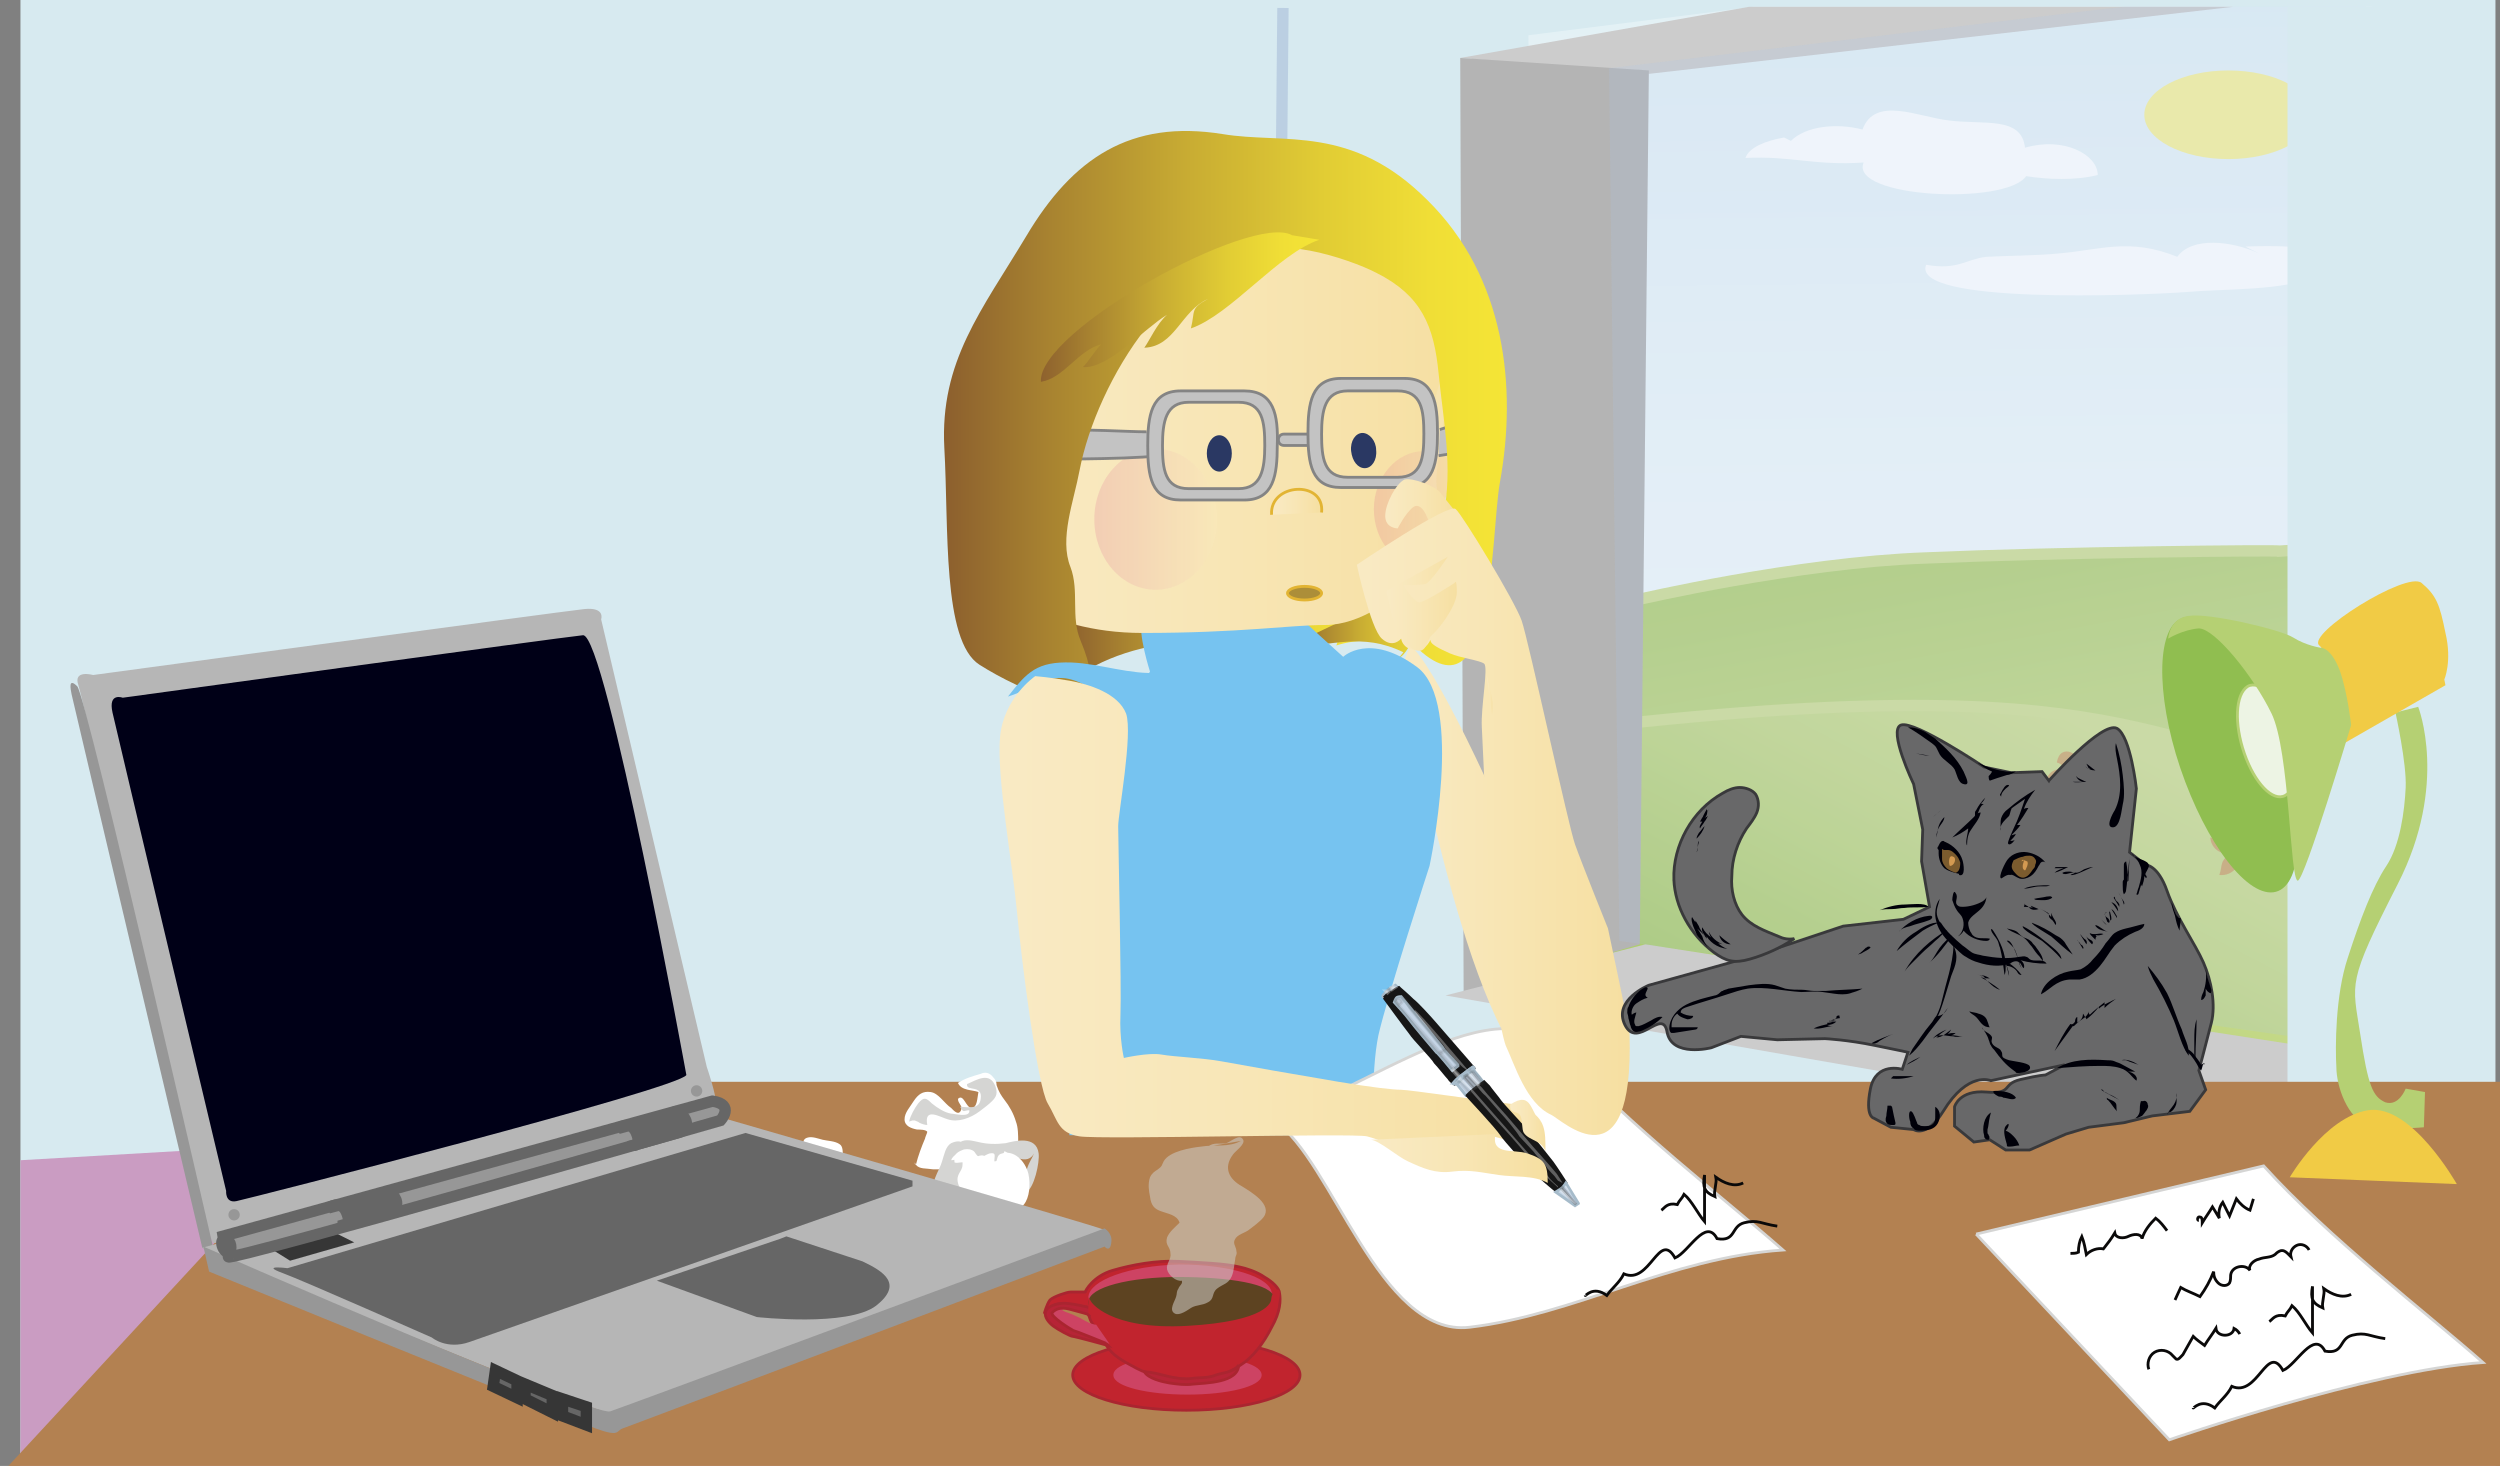 <svg xmlns="http://www.w3.org/2000/svg" id="Capa_1" x="0" y="0" version="1.1" xml:space="preserve" viewBox="0 0 220 129"><rect x="0" y="0" width="220" height="129" fill="#808080" stroke="none"/><style>.st0{fill:#d7eaf0}.st5{fill:#ccc}.st7{fill:#fff}.st16{fill:#76c3f0}.st17{fill:none}.st20{fill:#2a3863}.st24{fill:#c3c3c3;stroke:#848484;stroke-width:.25}.st29{fill:#c1242e;stroke:#aa2530}.st29,.st30,.st32{stroke-width:.25}.st30{fill:#cd4363;stroke:#cd4363}.st32{fill:#b62436;stroke:#aa2530}.st37{fill:#fff;stroke:#d5d5d4}.st37,.st39,.st40{stroke-width:.25}.st39{fill:#c5d5e6;stroke:#a6bbca}.st40{fill:#161616;stroke:#161616}.st41{opacity:.32;fill:#fff}.st42,.st43{fill:#4b4b4c;stroke:#4b4b4c}.st42{opacity:.11;stroke-width:.25}.st43{opacity:.31}.st43,.st44,.st51{stroke-width:.25}.st44{opacity:.32;fill:#fff;stroke:#fff}.st51{fill:none;stroke:#0a0909}.st52{fill:#b6b6b6}.st53{fill:#979797}.st55{fill:#666}.st57{fill:#979797;stroke:#666}.st60{fill:#b5d073}.st63{fill:#686869;stroke:#39393b;stroke-width:.25}.st64{fill:#000009}.st65{fill:#7b5b2e}</style><path d="M219.6 130H1.8V0h217.8v130z" class="st0"/><path fill="#ca9cc2" d="M219.6 130v-2.2L112 95.7 1.8 102.1V130z"/><linearGradient id="SVGID_1_" x1="172.665" x2="171.221" y1="104.78" y2="-36.986" gradientUnits="userSpaceOnUse"><stop offset="0" stop-color="#fff"/><stop offset=".418" stop-color="#f1f8fa"/><stop offset="1" stop-color="#d7eaf0"/></linearGradient><path fill="url(#SVGID_1_)" d="M135.4 85.6l72.8 12.9.5-97.9h-54.4l-19.8 2.5z"/><linearGradient id="SVGID_2_" x1="181.107" x2="167.429" y1="89.323" y2="16.685" gradientUnits="userSpaceOnUse"><stop offset="0" stop-color="#d1df96"/><stop offset=".3" stop-color="#c5d988"/><stop offset=".864" stop-color="#a4c864"/><stop offset="1" stop-color="#9bc35a"/></linearGradient><path fill="url(#SVGID_2_)" stroke="#d1df96" d="M169.5 49.1c-11.4.4-25.5 3.7-25.5 3.7v.8l-1.6 15.5 65.9 4.8V48l-7.7.5c-.1-.1-19.7.1-31.1.6z"/><linearGradient id="SVGID_3_" x1="180.633" x2="156.903" y1="62.127" y2="107.609" gradientUnits="userSpaceOnUse"><stop offset="0" stop-color="#d1df96"/><stop offset=".3" stop-color="#c5d988"/><stop offset=".864" stop-color="#a4c864"/><stop offset="1" stop-color="#9bc35a"/></linearGradient><path fill="url(#SVGID_3_)" stroke="#d1df96" d="M135.1 64.6l1.5 20 70.7 11.2 1-27.9c-20.1-.8-18.1-10.2-73.2-3.3z"/><path d="M145.1 6.5L196.5.6h-42.6l-25.4 4.5z" class="st5"/><path fill="#b4b4b4" d="M128.8 87.6l15.5-4.5.8-76.9-16.6-1.1z"/><path d="M127.2 87.6l74 12.9 7-7.6-63.4-9.8z" class="st5"/><path d="M178.2 13c-.3-2.8-3.6-2-6.7-2.4-2.7-.3-6.5-2.2-7.6.8-2.3-.6-5-.3-6.3 1l-.6-.3c-1.7.3-3.1.9-3.4 1.8 4-.2 6.1.7 10.4.4-1.3 3.1 12.5 3.8 14.3 1.2 1.9.3 4.3.4 6.3-.1 0-1.8-3-3.4-6.4-2.4zm19.4 8.7l1.2.6c-2.4-1.1-5.9-1.5-7.2.3-4.2-1.7-6.8-.6-10.4-.3-1.9.2-4.6.2-6.4.3-1.8.2-2.5 1.2-5.3.7-1.4 3.5 18.7 2.7 22.9 2.4 3.3-.3 8.8-.1 11.3-1.4 4.4-2.3-1.1-2.8-6.1-2.6z" class="st7"/><ellipse cx="196.1" cy="10.1" fill="#f7f29d" rx="7.4" ry="3.9"/><path fill="#a9c6e7" d="M142.5 82.8l65.4 9.3.3-91.5h-21.3l-2.7.3L141.6 6z" opacity=".19"/><path fill="none" stroke="#4f67ab" stroke-miterlimit="10" d="M112 94.6l.9-93.9" opacity=".2"/><path fill="#cd3d3c" d="M183.3 67.7c-.1-1.4-2-2.4-2.3-.6.4.1.6.4.9.6-1.2-.2-1.9.4-1.9 1.5.6-.1 1.2.1 1.8-.1-.1.5.1 1.2 0 1.7.8-.4.7.2 1.3-.7 1 1 2.4.5 2.2-1h-.8c.3-.1.6-.8 1.1-1.2-.7-.3-1.5-.5-2.3-.3m14.5 6.1c.6-.6 1.3-.8 2-.7-.3.8-.4 1.4-1.2 1.7 2.4.8-.5 3.1-1.3.9-.4.9-1.1 1.5-2 1.4.3-.8 0-1.2.9-1.8-1-.1-1.6-.6-1.7-1.5.5.2 1.2-.1 1.7.2.3-.7.9-1 1.4-1.5.8.5.5.9.3 1.6m-17 7.1c.5-.4 1-.7 1.6-.6-.2.6-.3 1.1-1 1.3 1.9.6-.4 2.4-1 .7-.3.7-.9 1.1-1.6 1.1.2-.6 0-.9.7-1.4-.8-.1-1.3-.4-1.3-1.2.4.1.9-.1 1.3.1.2-.6.7-.8 1.1-1.2.6.4.4.7.2 1.2" opacity=".26"/><path d="M201.3.6h17.8v103.1h-17.8z" class="st0"/><linearGradient id="SVGID_4_" x1="93.877" x2="121.049" y1="54.967" y2="54.967" gradientUnits="userSpaceOnUse"><stop offset="0" stop-color="#8c5f2e"/><stop offset=".188" stop-color="#a88330"/><stop offset=".44" stop-color="#c9ad33"/><stop offset=".669" stop-color="#e1cc34"/><stop offset=".863" stop-color="#f0de36"/><stop offset="1" stop-color="#f5e536"/></linearGradient><path fill="url(#SVGID_4_)" d="M117.7 56.5c-7.7 0-15.9-1.4-22.6 2.8.1-2-1.7-4.3-1.1-6.2.9-2.8 7.2-2.3 9.6-2.3 6.4 0 12-.1 17.5 3.2-.3.7-.5 1.5-.6 2.3-1 .1-2 .2-2.9.5"/><path fill="#b38151" d="M220 129.8H0l32-34.6h188z"/><linearGradient id="SVGID_5_" x1="113.489" x2="127.711" y1="51.858" y2="51.858" gradientUnits="userSpaceOnUse"><stop offset="0" stop-color="#8c5f2e"/><stop offset=".188" stop-color="#a88330"/><stop offset=".44" stop-color="#c9ad33"/><stop offset=".669" stop-color="#e1cc34"/><stop offset=".863" stop-color="#f0de36"/><stop offset="1" stop-color="#f5e536"/></linearGradient><path fill="url(#SVGID_5_)" d="M123.5 57.4c-3.7-1.8-6.3-.5-10-.5 6.1-3.3 10.4-3.9 14.2-10.9-.3 2.7-3.1 11.3-4.6 11.9"/><linearGradient id="SVGID_6_" x1="122.944" x2="139.64" y1="76.906" y2="76.906" gradientUnits="userSpaceOnUse"><stop offset="0" stop-color="#f9eac4"/><stop offset=".467" stop-color="#f8e6b6"/><stop offset="1" stop-color="#f6dfa1"/></linearGradient><path fill="url(#SVGID_6_)" d="M124.1 56.8c3.7 2.7 22.4 45.2 12.8 39.7-8-4.6-11.7-31.3-14-36.7"/><path d="M90 64.1s3.7-1.9 7.1-2.7c3.3-.8 4.1-2.3 4.1-2.3s-1.1-3.4-.7-4.6c.4-1.1 1.9-.4 1.9-.4s1.1 0 5.2.4 7.4.4 7.4.4l3.2 2.9s2.3-2.2 6.5.9 1.1 17.5 1.1 17.5-3.7 11.4-4.5 14.9c-.7 3.4-.4 8.8-.4 8.8H94.1s.4-4.2.4-10.3c0-6.1-1.1-9.5-1.1-9.5s-1.1-7.2-1.9-10.7c-.8-3.4-1.5-5.3-1.5-5.3z" class="st16"/><path d="M102.9 54.2l.4 4.9m.9-4.7l.3 5.6m.9-5.4l-.2 5.7m1.9-5.7l.3 5.9m2.4.5l-.3-6.4m1.9.3l.5 6.4m1.4-6.4v5.6m1.5-5.9v4.9m.8-4.6l.4 4.2m-12.7 13.7s5-3.9 6.5-5.2c1.4-1.2 6.7-4.7 6.7-4.7l1.4-.7m-13.2 13.3s4.8-5.2 6.7-6.9c1.9-1.7 5-3.7 5-3.7M96.8 88.7l3.6 2.3m-5.3 4s2.4.7 3.4.7h4.1" class="st17"/><linearGradient id="SVGID_7_" x1="86.664" x2="129.43" y1="37.851" y2="37.851" gradientUnits="userSpaceOnUse"><stop offset="0" stop-color="#f9eac4"/><stop offset=".467" stop-color="#f8e6b6"/><stop offset="1" stop-color="#f6dfa1"/></linearGradient><path fill="url(#SVGID_7_)" d="M128.6 37.1c-.4-.7.7-8.9.7-10.5 0-8.5-16.2-6.6-21.5-6.6-5.3 0-20 7.1-20.8 8.5-.9 1.4.9 10.9.9 10.9s-1 9-1.2 9.9c-.4 1.9 5.1 6.4 13.8 6.4 8.7 0 13-.7 16.1-.7 3.2 0 6.1-2.4 8.2-4l4.7-14"/><linearGradient id="SVGID_8_" x1="120.793" x2="129.675" y1="44.77" y2="44.77" gradientUnits="userSpaceOnUse"><stop offset="0" stop-color="#c91b72"/><stop offset="1" stop-color="#fbf4cb"/></linearGradient><path fill="url(#SVGID_8_)" d="M129.7 44.8c0 2.8-2 5.1-4.4 5.1-2.5 0-4.4-2.3-4.4-5.1s2-5.1 4.4-5.1c2.4-.1 4.4 2.2 4.4 5.1z" opacity=".13"/><ellipse cx="107.3" cy="39.9" class="st20" rx="1.1" ry="1.6"/><linearGradient id="SVGID_9_" x1="96.34" x2="107.057" y1="45.734" y2="45.734" gradientUnits="userSpaceOnUse"><stop offset="0" stop-color="#c91b72"/><stop offset="1" stop-color="#fbf4cb"/></linearGradient><ellipse cx="101.7" cy="45.7" fill="url(#SVGID_9_)" opacity=".13" rx="5.4" ry="6.2"/><path d="M106.9 42.9s.6-1.6 2.3-1.3c1.7.2 2 1.5 2 1.5" class="st17"/><path fill="#f6f6f5" d="M127.2 35.3c0 1.1-.8 5.7-.8 6.9 0 1.1.4 4.1-.4 3.9-.8-.2-1-4.1-.8-6.4.2-1.8 1.6-6.5 2.2-8.3.1-.4.2-.7.2-.7" opacity=".14"/><path d="M121.1 39.6c.1.9-.4 1.6-1 1.6s-1.1-.6-1.2-1.5c-.1-.9.4-1.6 1-1.6s1.2.7 1.2 1.5z" class="st20"/><path d="M118.9 55.8s-3-1.2-2.2 3.2c0 0-1.4 1-2.4 1.5s-4.6 1.2-6 1.2c-1.4 0-5-1.2-6.5-2.6" class="st17"/><path fill="#010101" d="M94.8 99.9s.5-6.3.3-11.2c-.3-4.9-1.5-12.8-1.8-14.3-.2-1.4-2-7.8-2-7.8l-.4-1.1-.1-1.5 2.3 4.4s1.8 9.2 2 12.1c.3 2.8.8 4.7 1 7.5.3 2.9-.3 8.8-.3 8.8l-.3 2.9-.7.2z" opacity=".12"/><path d="M100.9 38c-3.5 0-14.1-1.1-12.4 2.6 3.6-.3 9.8-.1 13.6-.5m24.6-2.3c2.1-.6 5.6-2.8 4.6 1.1-2.2.4-2.4.9-4.7 1.2m-10.4-1.4c0-.3-.2-.5-.5-.5H113c-.3 0-.5.2-.5.5s.2.5.5.5h2.7c.3 0 .5-.2.5-.5z" class="st24"/><path d="M123.6 33.3H118c-2.6 0-2.9 2.2-2.9 4.8 0 2.7.3 4.8 2.9 4.8h5.6c2.6 0 2.9-2.2 2.9-4.8 0-2.6-.3-4.8-2.9-4.8zM123 42h-4.4c-2.1 0-2.3-1.7-2.3-3.8 0-2.1.3-3.8 2.3-3.8h4.4c2.1 0 2.3 1.7 2.3 3.8 0 2.1-.2 3.8-2.3 3.8zm-13.5-7.6h-5.6c-2.6 0-2.9 2.2-2.9 4.8 0 2.7.3 4.8 2.9 4.8h5.6c2.6 0 2.9-2.2 2.9-4.8.1-2.7-.3-4.8-2.9-4.8zM109 43h-4.4c-2.1 0-2.3-1.7-2.3-3.8 0-2.1.3-3.8 2.3-3.8h4.4c2.1 0 2.3 1.7 2.3 3.8 0 2.1-.3 3.8-2.3 3.8z" class="st24"/><linearGradient id="SVGID_10_" x1="111.873" x2="116.288" y1="44.192" y2="44.192" gradientUnits="userSpaceOnUse"><stop offset="0" stop-color="#f9eac4"/><stop offset=".467" stop-color="#f8e6b6"/><stop offset="1" stop-color="#f6dfa1"/></linearGradient><path fill="url(#SVGID_10_)" stroke="#e2b433" stroke-width=".25" d="M111.9 45.3c-.2-2.8 4.7-3.1 4.4-.2"/><ellipse cx="114.8" cy="52.2" fill="#ac8e39" stroke="#e2b433" stroke-width=".25" rx="1.5" ry=".6"/><linearGradient id="SVGID_11_" x1="83.106" x2="132.611" y1="36.504" y2="36.504" gradientUnits="userSpaceOnUse"><stop offset="0" stop-color="#8c5f2e"/><stop offset=".188" stop-color="#a88330"/><stop offset=".44" stop-color="#c9ad33"/><stop offset=".669" stop-color="#e1cc34"/><stop offset=".863" stop-color="#f0de36"/><stop offset="1" stop-color="#f5e536"/></linearGradient><path fill="url(#SVGID_11_)" d="M112.2 22.5c-8.7-.6-15.7 11.1-17.2 18.9-.5 2.7-1.8 6-.8 8.5.8 2.1 0 4.4.9 6.5 3.7 8.8-5.6 4.2-8.9 2.1-3.3-2.1-2.7-12.1-3.1-19.1-.4-7.6 3.3-12.1 7.2-18.6 4.1-6.9 9.2-10.3 17.3-9 5.4.9 11.3-.9 18 5.8 6.9 6.8 7.9 16.5 6.4 24.8-.9 4.9-.3 23.2-8.6 13.2 2-3.7 2.7-5.9 3.6-10.2.9-4.2 0-8.4-.4-12.5-.4-4.2-1.5-6.9-5.5-8.9-2.3-1.2-9.7-3.7-10.9-.9"/><linearGradient id="SVGID_12_" x1="91.333" x2="116.069" y1="27.025" y2="27.025" gradientUnits="userSpaceOnUse"><stop offset="0" stop-color="#8c5f2e"/><stop offset=".188" stop-color="#a88330"/><stop offset=".44" stop-color="#c9ad33"/><stop offset=".669" stop-color="#e1cc34"/><stop offset=".863" stop-color="#f0de36"/><stop offset="1" stop-color="#f5e536"/></linearGradient><path fill="url(#SVGID_12_)" d="M116.1 21.1c-3.6 1.2-7.8 6.6-11.3 7.8.4-1.6-.1-1.7 1.5-2.6-2.4 1.1-2.9 4.2-5.6 4.3.5-.7 1.1-2.1 2-2.9-2 1.2-5.2 4.8-7.4 4.6.5-.5 1.1-1.5 1.6-2-2 .5-3.3 3-5.3 3.3-.3-4.5 18.6-14.9 22.1-12.9"/><ellipse cx="104.4" cy="121" class="st29" rx="10" ry="3.1"/><ellipse cx="104.5" cy="121" class="st30" rx="6.4" ry="1.6"/><path d="M95.5 113.7c0-.1.7-1.4 2.4-1.9s3.9-.9 5.8-.8c1.9.1 4.2.2 5.4.5.5.1 1.5.4 2.2.9.7.4 1.3 1 1.3 1.4.1.6.1 1.6-.7 3-.7 1.4-1.7 2.7-2.7 3.3-.9.6-2.6 1.6-4.6 1.3-2-.2-3.3-.3-4.6-1-1.3-.7-2.1-1.1-2.7-2.1-.6-1-1.3-1.9-1.4-2.3-.1-.4-.4-.6-.4-.6s.7-.3 0-.4c-.7-.1-2.2-.4-2.6-.2-.4.1-1 .8-1 .8s.2-.8.5-1.2c.3-.3 1.5-.7 1.8-.7h1.3z" class="st29"/><path d="M111.8 113.9c0 1.4-3.5 2.7-7.9 2.8-4.4.1-8-1-8-2.5 0-1.4 3.5-2.7 7.9-2.8 4.4 0 8 1.1 8 2.5z" class="st30"/><path fill="#5d4321" stroke="#5d4321" stroke-width=".25" d="M112 114.3c0 1.2-3.9 2.6-8.3 2.5-4.3 0-7.8-1-7.8-2.2 0-1.2 3.5-2.1 7.8-2.1 4.4 0 8.3.6 8.3 1.8z"/><path d="M93.5 115.1l-.8.1c0 .1-.2.6.4 1.1.6.5 1 .7 1.3.7h.3l2.6 1-.9-1.3s-.4 0-1.4-.6c-1-.5-1.3-.5-1.4-.6-.5-.2-.1-.4-.1-.4z" class="st30"/><path d="M109 120.1c0 1.6-3 1.6-4 1.7-.7.1-1.4 0-2.1-.1-.6-.1-1.9-.4-2.2-1 1.4.1 2.7.8 4.2.6.7-.1 1.4 0 2.1-.3.6-.2 1.8-.3 2-.9" class="st32"/><path fill="#cbc8c3" d="M109.2 100.4c-1.1.6-2.3.3-3.5.5-.9.1-2.8.4-3.3 1.3-.2.4-.1.4-.5.7-.3.2-.5.3-.7.7-.2.6-.1 1.2 0 1.7.1.8.4 1.1 1 1.3.5.2 1.4.3 1.6 1-.4.4-.9.8-1.1 1.3-.2.7.3.8.3 1.4.1.5-.4.9-.3 1.4.1.5.8 1.1 1.3 1 .1.3-.2.4-.3.7-.2.3-.1.4-.2.7-.1.4-.7 1.2-.1 1.5.4.2 1.1-.3 1.4-.5.5-.3 1-.2 1.5-.5.6-.3.3-.8.8-1.2.5-.4 1-.4 1.3-1.1.2-.5.2-1 .3-1.5 0-.3.2-.4.1-.7 0-.3-.2-.5-.2-.8.1-.6.7-.7 1.2-1 .4-.3 1.1-.8 1.4-1.2.8-1.1-1.1-2.2-1.9-2.7-1.1-.6-1.7-1.6-.8-2.8.2-.3 1.1-.9.9-1.3-.3-.6-1.1.2-1.5.3-.6.1-1.1-.1-1.6.3" opacity=".57"/><path d="M97.3 118.2s-2.7-1.1-2.8-1.1c-.1 0-2.2-1.3-1.9-1.6.3-.3.7-.5 1.5-.3s1.8.5 1.8.5l.1-.6s-1.9-.5-2.6-.4c-.7.1-1.3.3-1.4.8-.1.4.3.9.7 1.2.4.3 1.5.9 1.7.9.2 0 3.1.8 3.1.8l-.2-.2z" class="st32"/><path fill="#c1242e" stroke="#c1242e" stroke-width=".25" d="M95.9 114.6s1.6 2.6 8.6 2.2c7-.4 7.5-2.1 7.5-2.5 0-.4.5-.9.5-.6 0 .9-.3 3.5-7.9 3.7-6.7.2-8.7-1.9-8.7-1.9v-.9z"/><path d="M71.8 104.3c-.2-.8 1.6-.9 1.9-1.3.4-.4.7-2 .2-2.3-.4-.3-1.1-.3-1.5-.4-.4-.1-.9-.3-1.3-.2-.4.1-.4.3-.5.8-.1.4-.4.6-.6.9-.6.8.5 1 .3 1.6-.3.7-1.6 1.6-.7 2.4.7.7 1.8 1.2 2.6 1.4.4.1.8.2 1.2.1.6-.1.9-.5 1.4-.9.6-.6 1.6-1.5 1.8-2.4.2-.7-.4-2.1-1.1-2.1-.4 0-.5.8-.6 1.1-.2.4-.4.8-.8 1-.5.2-1.6.4-2.1.1v-.1m8.6-1.5c.2-.8.5-1.6.8-2.3 0-.1.2-.5.2-.6-.1-.2-.7-.2-.9-.2-.5-.1-1.1-.3-1.1-.9 0-.6.5-1.1.8-1.6.4-.6.8-.9 1.5-.8.7.1 1.2 1 1.8 1.4.2.2.7.8.9.1.1-.3-.3-.5-.3-.9.5-.5.7.8 1.2.8s.5-.9.6-1.4c-.5-.2-1.5-.1-1.8-.8.6-.4 1.3-.6 2-.8.4-.2.8-.1 1.1.3.2.2.3.4.3.7.2.6.4.9.7 1.3.4.5.8 1.2 1 1.9.2.5.2 1.2.2 1.8 0 .5.1 1.5-.1 1.9-.1.4-.9.8-1.2.9-.9.4-2.1-.1-3-.2-1.1-.2-2.2-.2-3.2-.2-.6-.1-1.2 0-1.5-.4-.1 0-.1-.1-.1-.2" class="st7"/><path fill="#d5d5d3" d="M71.5 102.3c-.1.1.1.9 0 1.1-.1.3-.3.5-.2.9.3.1.5-.4.7-.6.2-.2.4-.3.7-.4.3-.2 1-.6 1.1-1 .3-.6-.3-.5-.6-.6l-1.2-.3c-.2-.1-.7-.6-1-.6-.2 0-.4.7-.6.9-.1.2-.4.6-.2.9.3.2.7-.2 1 0l.1.1m8.7-4c.1-.5.5-1.2.8-1.6.5-.6.7-.5 1.2 0 .5.4 1.1.8 1.7.9.3 0 1.7.4 1.6-.3-.5 0-.5.3-.8-.3.6 0 1.7.3 1.8-.7.2-1.3-1.3-.6-1.2-1.3.9-.4 2-1.1 2.5.2.2.6.1.9-.3 1.3-.3.3-.7.6-1.1.9-.8.6-1.9 1-2.8.7-.7-.2-2.1-1.1-1.8.5-.2 0-.5-.1-.7-.2-.1-.1-.2-.1-.4-.2h-.2m4.4 2c-.2-.3-.8-.1-1 0-.5.3-.6 1-.8 1.6-.2.8-1.2 2-.5 2.8.3.4.7.2 1.1.3.2 0 .9.3 1.1 0 .3-.3 0-1.2 0-1.6 0-.6.1-.9.4-1.4-.3-.1-.7.1-1 0-.1-.7.2-.9.7-1.1.2-.1.6-.1.8 0 .3.1.3.3.5.5.4.3.7-.1 1.1-.2.6-.1.4.2.4.7.5 0 .7-.4.9-.9.7.4 2 1.3 2.6.2-.2.5-.6 1-.7 1.7-.1.6 0 1.1 0 1.7.7-.3 1.2-2.6 1.1-3.4-.2-1.6-2.1-1.1-2.9-.9-.8.1-1.6.1-2.4-.1-.5-.1-1.1-.3-1.6 0"/><path d="M86.7 106.5h1.2c.7 0 1.7.1 2.2-.5.5-.6.6-1.8.4-2.7-.3-1.2-1.3-2.1-2.3-1.8-.5.1-.4.5-.6.9-.2.3-.4.1-.7-.2-.2-.4-.2-.6-.7-.5-.3.1-.6.3-.8.4-.1-.4-.3-.7-.6-.8-.3 0-1 .4-1.1.8.3 0 1.1-.3 1 .4 0 .6-.6.8-.4 1.6.1.5.5.7.6 1.2.1.3-.1.7 0 .9.1.3.1.2.3.3.5.1 1 0 1.5 0z" class="st7"/><path d="M98.8 66.9c0-2.8-.7-5.2-3.3-6.6-3-1.6-4.2.2-6.8 1 1.7-2.2 2.6-3.1 5.6-3 2.5.1 5.2 1.1 7.7.9" class="st16"/><linearGradient id="SVGID_13_" x1="129.022" x2="144.001" y1="101.627" y2="101.627" gradientUnits="userSpaceOnUse"><stop offset="0" stop-color="#f9eac4"/><stop offset=".467" stop-color="#f8e6b6"/><stop offset="1" stop-color="#f6dfa1"/></linearGradient><path fill="url(#SVGID_13_)" d="M129 100.1c.8-.4 2.1 1.3 3 1.8 1.3.7 2.5.8 3.9.9 2.7.3 5.2.9 8.1.7-.6-2.9-3.4-2-4.8-3.9"/><path d="M108.2 99.3c9.3-.6 22.9-13.9 29.4-6.6 5.7 6.3 14.3 12.9 19.3 17.3-10 .7-18.3 5.7-27.6 6.8-7.9.9-12.1-14.8-17.1-18.1" class="st37"/><linearGradient id="SVGID_14_" x1="-440.619" x2="-374.543" y1="-799.616" y2="-799.616" gradientTransform="translate(403.534 653.644) scale(.716)" gradientUnits="userSpaceOnUse"><stop offset="0" stop-color="#f9eac4"/><stop offset=".467" stop-color="#f8e6b6"/><stop offset="1" stop-color="#f6dfa1"/></linearGradient><path fill="url(#SVGID_14_)" d="M91.1 59.5s-2.8 1.9-3.1 5.4c-.3 3.5 1.1 11.1 1.5 15.4.4 4.3 1.8 15.3 2.7 16.8.9 1.5.9 2.6 2.8 2.9 1.9.3 24.1-.3 25.3 0 1.1.3 1.5.5 3.2 1.5 1.6 1 2.7.8 3.3.9.6.1 4.6-2.4 4.6-2.4l2.6.7 1.4-.1s-.3-3.3-.9-3.3c-.6 0-3.2-.4-3.4-.4-.3 0-7.1-1-7.8-1-.7 0-2.5-.2-5.5-.7-3-.5-8.7-1.5-10.3-1.8-1.6-.3-4.2-.4-5.3-.6-1.1-.2-3.3.3-3.3.3s-.4-1.7-.3-3.8c.1-2.2-.2-15.5-.2-16.6 0-1.1 1.3-8.1.7-9.9-.7-1.8-3.3-2.6-5-2.9-1.7-.3-3-.4-3-.4z"/><path d="M122.8 86.7l.2.2s-.5.3-.7.4l-.5.5-.1-.1v-.1s.3-.4.5-.5c.2-.2.6-.4.6-.4z" class="st39"/><path d="M121.8 87.8s1.9 2.6 2.3 3.1c.3.5 2 2.2 2.2 2.6.3.3 1 1.2 1.2 1.4.1.2.5.5.5.5s.5-.5.8-.7c.3-.2.7-.5.7-.5l.2-.2s-2.6-3-3.3-3.8c-.6-.7-1.7-1.9-2.1-2.2-.4-.4-1.1-1-1.1-1l-.1-.1s-.5.2-.6.4c-.3 0-.7.5-.7.5z" class="st40"/><path d="M129.6 93.9s.1.1.1.2v.1l.5.6.3.4s-.4.3-.6.5c-.2.2-.5.4-.6.5-.1.1-.3.2-.3.2l-.8-1s-.1-.1-.2-.1h-.1l.8-.7.5-.4.4-.3z" class="st39"/><path d="M129.1 96.4s2.7 2.9 3 3.4c.3.5 2.5 2.9 2.8 3.2.3.3 2 1.8 2.1 1.8.1 0 .4-.2.5-.3.1-.1.3-.4.3-.4s-.9-1.4-1.2-1.8c-.3-.4-1.9-2.4-2.2-2.7-.3-.4-2.2-2.4-2.4-2.7-.2-.3-.8-1-1-1.3l-.4-.4s-.4.3-.7.5c-.3.2-.8.7-.8.7z" class="st40"/><path d="M138.9 105.9l-.3.2-1.7-1.2s.5-.3.6-.4c.1-.1.3-.4.3-.4l1.1 1.8z" class="st39"/><path d="M129.6 95.9l5.6 6.4s1 1.2 1.1 1.3c.1.2.8.8.8.8v.1s-1.1-1-1.4-1.3c-.3-.3-.6-.7-.9-1-.2-.3-2-2.4-2.3-2.7-.3-.3-3.1-3.5-3.1-3.5l.2-.1z" class="st41"/><path d="M129 94.4l.4-.3.1.2-.2.1h-.1z" class="st42"/><path d="M137.5 104.1s-.1-.2-.5-.8c-.4-.5-2.1-2.4-2.1-2.4l-2.3-2.7-1.7-1.9-.5-.6-.3-.3-.2.1s.5.7.8.9c.2.2 1.2 1.4 1.4 1.6.2.2 1.4 1.6 1.6 2 .3.3 1.2 1.3 1.3 1.4.1.2 1 1.1 1.1 1.3.1.2.7.8.7.8l.3.4.4.2z" class="st41"/><path d="M137.4 104.6l1.3 1.4-1.2-1.5z" class="st43"/><path d="M138.3 105.1l-.5-.8-.1.1zm-.9-.5l-.2.2 1.5 1.2-.9-1z" class="st41"/><path d="M122.7 88.2s1.1 1.2 1.3 1.5c.2.3 2.3 2.8 2.4 2.9.1 0 1.4 1.6 1.4 1.6l.5-.4v-.1l-1.2-1.3-.2-.3-3.6-4.4s-.3 0-.4.1c-.1.1-.2.4-.2.4z" class="st39"/><path d="M126.7 92.6s0 .1.1.1.3-.2.3-.2.1-.1 0-.1h-.1l-.3.2z" class="st42"/><path d="M127.9 94l.3-.3-1-1.1v-.1c0-.1-.1-.1-.1-.1s-.9-1-1-1.2c-.2-.2-1.4-1.7-1.5-1.8-.1-.1-.6-.7-.6-.8l-.3-.5-.2-.2s-.2-.2-.1-.2.7.7.9 1c.2.2 1.1 1.3 1.2 1.5.2.2.5.6.7.8.1.2.4.5.5.6.1.1.3.4.4.4l.2.3.1.2s1.1 1.1 1.1 1.2c0 .1-.2.2-.2.2l-.3.2-.1-.1zm-5.1-5.9l.3.4.3-.3s-.1-.3-.2-.3c-.1-.1-.1 0-.2 0-.1-.1-.2.2-.2.2z" class="st42"/><path d="M128 94.1l-1.1-1.3s-3.5-4-3.6-4.1l-.2-.2-.3-.4v.1s1.8 2.2 1.9 2.3c.1.1 1.7 2 1.9 2.2.2.2 1 1.1 1 1.2.1.1.2.3.2.3l.2-.1z" class="st42"/><path d="M128.5 94.7l-.6-.6-.1.1.6.7z" class="st44"/><path d="M129.2 94.2s-4.6-5.5-4.7-5.3c-.2.2 2.5 2.9 2.6 3.2.1.3 1.6 1.8 1.6 1.8s.3.2.4.3c-.1.2.1 0 .1 0z" class="st41"/><path d="M122 87.2l.2.1.3-.2-.1-.2-.2.1z" class="st42"/><path d="M122.6 86.8l.2.1-.3.2-.1-.2zm-.7.4l.2.2.1-.1-.2-.1z" class="st44"/><path d="M127.9 95.3s-.1.1.1.1h.2l.6-.6c.2-.2.9-.6.9-.6V94l-.1-.1s-1 .7-1.2.9c-.3.2-.5.5-.5.5z" class="st39"/><path d="M128.9 94.9l.8.9.4-.2-1-1-.2.1z" class="st43"/><path d="M130.4 95.4l-.9-1 .2-.1.8.9zm-2.3-.3l.3.1.9 1 .1-.1-.8-.9-.4-.1z" class="st42"/><path d="M129.3 94.2l.2.2.8 1-.7-1.1-.2-.2z" class="st42"/><path d="M128.3 95l.3.2.9.8.1-.1-.9-.9-.2-.3zm.9-.4l.3-.2.8 1-.3.2z" class="st41"/><linearGradient id="SVGID_15_" x1="132.951" x2="136.022" y1="98.997" y2="98.997" gradientUnits="userSpaceOnUse"><stop offset="0" stop-color="#f9eac4"/><stop offset=".467" stop-color="#f8e6b6"/><stop offset="1" stop-color="#f6dfa1"/></linearGradient><path fill="url(#SVGID_15_)" d="M134.4 97.6c1.6.9 1.6 1.9 1.6 3.7-.4-1-1.4-.9-1.9-1.6-.2-.3-.1-1.1-.3-1.5-.2-.5-1-.1-.9-1 2-1.3 1.7.8 2.8 1.6"/><linearGradient id="SVGID_16_" x1="120.58" x2="136.173" y1="101.972" y2="101.972" gradientUnits="userSpaceOnUse"><stop offset="0" stop-color="#f9eac4"/><stop offset=".467" stop-color="#f8e6b6"/><stop offset="1" stop-color="#f6dfa1"/></linearGradient><path fill="url(#SVGID_16_)" d="M120.6 100.3c.7 0 2.4 1.5 3.3 1.9 1.3.6 2.4 1.1 3.9.9 1.6-.2 2.6.1 4.1.3 1.3.2 3.1 0 4.3.7 0-1.7-.3-2.1-1.8-2.6-1.2-.4-3.2.2-2.8-1.7"/><linearGradient id="SVGID_17_" x1="121.927" x2="127.996" y1="44.289" y2="44.289" gradientUnits="userSpaceOnUse"><stop offset="0" stop-color="#f9eac4"/><stop offset=".467" stop-color="#f8e6b6"/><stop offset="1" stop-color="#f6dfa1"/></linearGradient><path fill="url(#SVGID_17_)" d="M125.8 46s-.6-1.9-1.4-1.4c-.7.5-1.4 1.9-1.4 1.9s-1.1 0-1.1-1.1 1-2.9 1.7-3.2c.7-.2 2.7.6 3.1 1.1l1.2 1.5-2.1 1.2z"/><linearGradient id="SVGID_18_" x1="119.323" x2="143.315" y1="72.339" y2="72.339" gradientUnits="userSpaceOnUse"><stop offset="0" stop-color="#f9eac4"/><stop offset=".467" stop-color="#f8e6b6"/><stop offset="1" stop-color="#f6dfa1"/></linearGradient><path fill="url(#SVGID_18_)" d="M123.3 56.2s-.7.9-1.7 0-2.2-6.5-2.2-6.5 8.1-5.5 8.7-4.9c.6.5 5.2 8.1 5.8 9.8.6 1.7 4.1 18 4.7 19.7.6 1.7 2.9 7.4 2.9 7.4s1.9 8.9 1.9 9.3c.4 13.8-6 7.5-6.9 7.1-2.2-1-3.2-4.4-4-6.1-.2-.5-.8-3.3-1-4.7-.1-1.4-.4-10-.5-11.2-.1-1.1-.5-10.3-.6-12.1-.1-1.8.6-5.3.2-5.6-.4-.3-2.1-.5-3-.9-.9-.4-1.7-.8-1.7-1.1 0-.4-.2.9-1.4.8-1.1-.1-1.2-1-1.2-1z"/><linearGradient id="SVGID_19_" x1="122.049" x2="128.246" y1="53.173" y2="53.173" gradientUnits="userSpaceOnUse"><stop offset="0" stop-color="#f9eac4"/><stop offset=".467" stop-color="#f8e6b6"/><stop offset="1" stop-color="#f6dfa1"/></linearGradient><path fill="url(#SVGID_19_)" d="M127.4 49s-1.5 2.3-2 2.4c-.5.1-1.9.1-1.9.1s.9 1.5 1.4 1.5c.5 0 3.1-1.7 3.1-1.7s.2-.5.2.8-1.7 3.4-2.2 3.8c-.5.4-.4 1.7-1.5 1.3-1.1-.4-2-3-2-3L122 52"/><linearGradient id="SVGID_20_" x1="130.848" x2="131.402" y1="61.076" y2="61.076" gradientUnits="userSpaceOnUse"><stop offset="0" stop-color="#f9eac4"/><stop offset=".467" stop-color="#f8e6b6"/><stop offset="1" stop-color="#f6dfa1"/></linearGradient><path fill="url(#SVGID_20_)" d="M130.8 59.3s.4 1.6.5 2.2c.1.5 0 1.4 0 1.4"/><path d="M156.4 107.9c-1.4-.2-1.7-.6-2.9-.3s-.7 1.7-2.4 1.4c-1-1.9-2.5 1.2-3.7 1.7-1.4-2.5-2.2 2.4-4.5 1.4-.4.8-1 1.2-1.5 1.9-1.2-.9-1.9.1-1.9 0m13.9-9.9c-.8.4-1.7 0-2.4-.5.1.5-.2 1.2-.1 1.7-.9-.4-1.1-.8-.9-1.9v4.1c-.6-.7-1.1-1.8-1.8-2.4-.2.4-.4.5-.6.9-.9-.2-1.1.3-1.4.5m-73.8 6.6c.4-.6.9-1.2 1.5-1.7.5-.1.5.7.9.9.3.2.7-.2 1-.4.3-.2.8-.3.9 0" class="st51"/><path d="M173.9 108.6l25.3-6c5.7 6.3 14.3 12.9 19.3 17.3-10 .7-27.6 6.8-27.6 6.8l-17-18.1" class="st37"/><path d="M209.9 117.8c-1.4-.2-1.7-.6-2.9-.3s-.7 1.7-2.4 1.4c-1-1.9-2.5 1.2-3.7 1.7-1.4-2.5-2.2 2.4-4.5 1.4-.4.8-1 1.2-1.5 1.9-1.2-.9-1.9.1-1.9 0m13.9-10c-.8.4-1.7 0-2.4-.5.1.5-.2 1.2-.1 1.7-.9-.4-1.1-.8-.9-1.9v4.1c-.6-.7-1.1-1.8-1.8-2.4-.2.4-.4.5-.6.9-.9-.2-1.1.3-1.4.5m3.5-6.3c-.2-.4-.7-.6-1.1-.4-.4.2-.6.6-.5 1-.3-.3-.6-.7-1-.5-.2.1-.3.2-.4.3-.4.3-.9.2-1.4.4-.5.1-1 .6-.8 1-.4-.6-1.6-.4-1.7.4 0 .2 0 .5-.1.7-.2.3-.7.3-1 0-.3-.3-.4-.6-.4-1-.3.8-.7 1.5-1.2 2.2-.6-.3-1.2-.5-1.7-.8-.2.4-.3.7-.5 1.1m6.9-8.9c-.1.3-.2.7-.3 1-.5-.2-.9-.6-1.2-1l-.6 1.5-.6-1.2c-.3.4-.4.9-.3 1.4-.2-.3-.4-.7-.6-1-.3.5-.6.9-.9 1.4 0-.2 0-.5-.2-.5-.2-.1-.3.3-.1.3m-2.8.9c-.3-.4-.6-.8-1-1.1-.5.5-1 1.1-1.2 1.8-.1-.5-.8-.4-1.2-.2s-1.1.2-1.2-.3c-.3.5-.6.9-1 1.4-.5-.1-1.1.1-1.5.5-.1-.5-.2-1.1-.4-1.6-.2.4-.3.9-.3 1.4-.2.1-.5.1-.7.1m6.9 10.2c-.2-.5 0-1.2.5-1.5.5-.3 1.2-.2 1.6.3l.3.3c.2.1.4-.2.6-.4.3-.5.6-1.1.9-1.6.3.3.6.5 1 .8.3-.5.7-1 1-1.5.1.8 1.5.8 1.6 0 .2.1.4.3.5.5" class="st51"/><path d="M52.9 54.5s.4-1.1-1.5-.9-43.2 5.8-43.2 5.8-1.8-.5-1.3.9 11 49.1 11.9 49.1S62.9 97.9 63 97.2c.1-.7-.8-3.3-.8-3.3l-9.3-39.4z" class="st52"/><path d="M17.8 109.8S6.4 61.6 6.3 61.1c-.1-.5-.3-1.5.5-.7s12.1 50 12.1 50l-1.1-.6z" class="st53"/><path fill="#000017" d="M60.4 94.6s-7.1-38.9-9.1-38.7c-2 .2-40.5 5.5-40.5 5.5s-1.3-.5-.9 1.3 10 42.1 10 42.1-.1 1.1.9.9c1-.2 39-9.9 39.6-11.1z"/><path d="M61.6 97.8s35 10.1 35.5 10.4c.5.3-42.5 15.9-43.5 16.1-1 .2-34.2-13.5-35.8-14.5l43.8-12z" class="st52"/><path d="M97.2 109.7s-41.8 15.8-42.4 16-.2.8-2.4 0-34-13.8-34-13.8l-.5-2.2c.9.4 34.3 15 35.8 14.5s43.5-16.1 43.5-16.1.7.4.6 1.2c-.1 1-.6.4-.6.4z" class="st53"/><circle cx="61.3" cy="96" r=".5" class="st53"/><path d="M69.2 108.8l-.5.2-10.9 3.7 8.8 3.2s8 .9 10.5-1c2.4-1.9.7-3-1.2-3.9" class="st55"/><path fill="#666" stroke="#363636" d="M29.8 109.2l-4.2 1.2-.8-.5 4.2-1.1zm21.8 14.6v1.6l-2.1-.8v-1.5zm-3-1v1.5l-2.4-1.2v-1.3zm-3.1-1.3v1.5l-2.1-1 .2-1.4z"/><path d="M80.3 103.9l-14.7-4.2-40.3 11.9s-2.4-.3-.5.4 13.2 5.7 13.2 5.7 1.3 1.1 3.3.4c2-.7 39-13.7 39-13.7v-.5z" class="st55"/><circle cx="20.6" cy="106.9" r=".5" class="st53"/><ellipse cx="19.7" cy="109.7" class="st55" rx=".6" ry="1" transform="rotate(-22.883 19.736 109.717)"/><ellipse cx="59.6" cy="98.7" class="st57" rx=".8" ry=".9"/><path d="M62.7 96.9l-43.5 12s1.7-.1.9 1.7c-.2.5 43.3-12 43.3-12s1.3-1.4-.7-1.7z" class="st57"/><path fill="#666" stroke="#666" d="M55.7 100.8s.8.1.3-1.1c-.5-1.2-1.6-.4-1.6-.4l5.2-1.4s.7.2.8.9c.2.7-.8.9-.8.9l-3.9 1.1zm-25.5 7s.8.1.3-1.1c-.5-1.2-1.6-.4-1.6-.4l5.2-1.4s.7.2.8.9-.8.9-.8.9l-3.9 1.1z"/><path fill="#90be50" d="M192.3 68.8c2.5 6.6 6.2 10.8 8.4 9.5 2.2-1.3 2-7.8-.5-14.3-2.5-6.6-6.2-10.8-8.4-9.5-2.2 1.2-2 7.7.5 14.3z"/><path d="M212.8 62.2s2.7 6.8-1.8 15.6-4 8.6-3.3 13.2c.7 4.6 1.1 5.5 2.2 6 1.2.4 1.8-1.2 1.8-1.2l1.7.3-.1 3.1s-3.1.3-4.9-.2c-1.8-.5-2.8-3.4-2.8-5.1-.1-1.7-.1-6.3 1-9.6 1.1-3.4 2.2-6.3 3.4-8.1 1.2-1.8 1.6-4.8 1.7-6.9.1-2.1-.9-6.6-.9-6.6l2-.5z" class="st60"/><path fill="#f1cb45" d="M216.2 104.2s-4-7.1-7.8-6.5c-3.8.6-6.9 5.9-6.9 5.9l14.7.6zm-1-43.9l-8.9 5.1s-1-7.6-2.2-8.6c-1.2-1 7.7-6.6 9-5.5 1.3 1.1 1.6 1.9 2.1 4.4.6 2.5-.1 4.1-.1 4.1"/><path fill="#edf4e4" stroke="#b5d073" stroke-width=".25" d="M197.5 66.3c.9 2.6 2.5 4.3 3.6 3.7 1.1-.6 1.2-3.2.3-5.9-.9-2.6-2.5-4.3-3.6-3.7-1.1.7-1.2 3.3-.3 5.9z"/><path d="M206.9 63.8s-4.1 13.7-4.7 13.7c-.7-.1-.7-11.4-2.3-14.7-1.6-3.3-5-7.5-6.4-7.5-1.4.1-2.7.9-2.7.9s.1-1.8 1.8-2c1.7-.3 8.1 1.2 9.2 1.9 1.1.7 2.4.9 2.4.9s.9-.1 1.7 2c.7 2 1 4.8 1 4.8z" class="st60"/><path d="M180.3 68.7s4.7-5.3 6-4.6c1.2.7 1.7 5.3 1.7 5.3l-.6 5.6 1.4 1.1s1.1 0 1.9 2.3 2.5 4.7 3.2 6.3c.7 1.6 1.1 3.7.7 5.3-.4 1.6-1.1 4.2-1.1 4.2l.6 1.7-1.4 1.9-3.3.4-2.5.6-3.1.4-2 .6-3.2 1.4h-2.1l-1.4-.9-1.4.2-1.7-1.4v-1.7s.4-1.5 2.8-1.3 1.3-.7 3-1.1c1.7-.4 2.2-.4 2.2-.4l1.7-.9-6.5 1.4s-2-.9-4.2 2.7c-1.5 2.4-2.6 1.6-2.6 1.6l-2-.2-1.5-.8s-.8-.1-.3-2.6c.5-2.4 2.8-1.7 2.8-1.7l.5-1.5s-.4-.1-2.9-.6c-2.4-.5-4.4-.6-4.4-.6l-4.2.1-3.2-.3-2.6 1s-3.5.9-3.9-1.4c-.4-2.2-2.6 1.6-3.7-.6s2.1-3.5 2.1-3.5l9-2.5 8.1-2.7 5.3-.6 2.3-1.1-.7-4 .1-2.8-.8-4s-2.3-4.8-1.1-5.2c1.2-.4 7.3 3.7 7.3 3.7l2.4.5 2.7-.1.6.8z" class="st63"/><path d="M147.3 77.4c-.1-3 1.6-6.1 4.3-7.6.5-.3 1-.5 1.5-.5s1.1.2 1.4.6c.3.5.3 1.1.1 1.6-.2.5-.6 1-.9 1.4-.8 1.2-1.3 2.7-1.3 4.2-.1 1.2.2 2.5.9 3.4.8 1 2 1.4 3.2 1.9.4.2.9.3 1.4.2-1.2.8-2.5 1.4-3.9 1.8-1.4.4-2.1.2-3.2-.6-2.1-1.6-3.4-4-3.5-6.4z" class="st63"/><path d="M182.1 86.2h.9c.7-.1 1.3-.6 1.8-1.2s.8-1.2 1.3-1.8c.5-.5 1.1-.9 1.8-1.2.3-.1.8-.3.8-.7-.5.1-1.1.3-1.6.4-.4.1-.7.2-1 .4-.3.2-.5.6-.8.9-.3.5-.7 1-1.1 1.4-.3.4-.7.7-1.1.9-.4.1-.7.1-1.1.2-1 .2-2.2 1-2.4 2 .8-.4 1.3-1.2 2.5-1.3z" class="st64"/><path d="M184.6 88.8c.4-.2.9-.3 1.3-.5s.8-.5 1-.9c-.4-.1-.8.3-1.1.5-.4.3-.9.4-1.3.5-.8.3-2.4 1.2-2.3 2.2.7-.7 1.5-1.4 2.4-1.8z" class="st17"/><path d="M190.7 87.4c-.5-.9-1.1-1.7-1.7-2.4.1.4.3.8.5 1.2.7 1.2 1.3 2.4 1.8 3.6.4 1 .7 2.3 1.3 3.1.1-.8-.4-1.6-.6-2.3-.5-1.1-.8-2.2-1.3-3.2zm-3.9-16.6c.2-.8.1-1.7 0-2.6-.1-.9-.3-1.9-.6-2.8-.1.4 0 .9.1 1.4.3 1.5.5 3.1-.2 4.5-.2.3-.9 1.6-.1 1.5.6-.1.7-1.6.8-2zM170.3 65l-.9-.6c-.4-.2-.9-.4-1.5-.4.7.4 1.4.9 2.1 1.4.1.1.3.2.4.4l.3.6c.3.5 1 .8 1.3 1.3.2.4.3 1.2.8 1.3.7.2.1-.8 0-1.1-.6-1.2-1.6-2.1-2.5-2.9zm2 14.7c.1.1.3.1.4.1.6 0 1.3-.2 1.8-.5.1-.1.3-.2.3-.4 0 .4-.2.8-.5 1.1-.4.4-1 .7-1.1 1.2 0 .3.1.6.2.8.1.1.1.2.2.3.4.4 1 .2 1.5.3 0 .1-.1.2-.3.2-.7 0-1.5-.3-2-.9-.1.2-.3.4-.5.5.5-.4.6-1.1.4-1.6-.1-.3-.4-.5-.5-.7-.2-.3-.3-.6-.4-.9 0-.2.1-1 .3-.6.3.4-.2.8.2 1.1zm5.4-2.4c.3.1.7 0 1-.2.3-.2.5-.5.7-.9.1-.1.1-.2.2-.3.1-.1.3-.1.4 0-.4-.5-1-.8-1.6-.9-.6-.1-1.3.1-1.7.6-.2.2-.9 1.6-.6 1.7.1 0 .5-.4.8-.3.2-.1.5.2.8.3zm-.8-3.3c.2-.2.4-.4.5-.6-.1 0-.3.1-.4.1.3-.3.6-.6.8-.9h-.3c.4-.5.7-1 1-1.5-.1 0-.3 0-.4.1.2-.6.6-1.2 1-1.7-.9.5-1.7 1.1-2.4 1.7-.3.2-.5.5-.6.8-.1.4 0 .8-.1 1.1 0-.4.2-.7.5-1l.3-.3c.1-.2.1-.4.2-.6 0-.1.1-.1.2-.2.3-.2.7-.5 1-.7-.3.9-.6 1.8-1 2.6-.1.2-.5 1.1-.5 1.3.1.3.5-.1.6-.3-.1.1-.3.1-.4.1zm6.7-6.8c.3.2.5.4.8.6-.3 0-.7-.1-.9-.4.1.2.3.3.5.3-.1 0-.1-.1-.2-.1m-1.1.8c.3.1.6.3.9.4-.4 0-.9.1-1.2 0h1c-.3 0-.6-.2-.7-.5.1.1.2.2.3.2m-9.6 4.6c.3-.5.8-1 .9-1.6-.2 0-.3.1-.4.2.2-.1.2-.3.3-.5.1-.2.2-.4.4-.4-.1 0-.2-.1-.3-.1.2-.1.3-.3.4-.5-.3.3-.6.7-.8 1.1 0 0-.1.1-.1.2v.2c0 .1 0 .1-.1.2-.6.6-1.3 1.2-1.9 1.8.5-.2 1-.5 1.4-.8 0 .4-.3 1.2-.1 1.5 0-.6.1-1 .3-1.3zm-2.8-.4c.1-.3.3-.6.5-.8 0 .3-.2.5-.4.8-.2.3-.3.6-.3 1 .1-.4.1-.7.2-1zm-.5-.8c.2-.2.5-.4.7-.6m-2.2-5c.4.1.8.2 1.2.2m6.2 3.4c.1-.1.2-.4.3-.5.1-.2.3-.4.5-.3 0 .1-.2.2-.3.3-.2.2-.4.4-.4.7-.1-.1-.1-.2-.1-.2m1.5-2c-.8.3-1.6.5-2.4.8-.1-.1-.1-.3-.1-.4.1-.1.2-.2.3-.4-.5-.2-.9-.5-1.3-.8 1.1.5 2.2.9 3.4.8-.2.1-.5.3-.8.3m4.3 8.1h1.1c-.4.2-.8.4-1.2.5.2-.2.5-.3.8-.4h-.8m3.4-.1c-.3 0-.5.1-.8.2-.2.1-.4.3-.7.3-.2 0-.4-.1-.6-.1-.2 0-.4 0-.6.1 0 0 0 .1.1.1.3.1.7-.2 1-.1-.1.1-.3.1-.4.2.4.1 1.6-.6 2-.7zm-3.8 1.6c-.2.1-.3.1-.5.1h-.4c-.5 0-.9.2-1.4.2.7-.3 1.6-.3 2.3-.3zm-.3 1c.2 0 .4-.1.5.1-.4.3-.9.2-1.3.2-.1 0-.2 0-.3-.1.4-.1.7-.1 1.1-.2zm-2 .9c.4 0 .8.1 1.1.1-.2 0-.4 0-.5-.2.2.1.5.2.7.3-.3.1-.6.1-.8-.1l-.1-.1c-.1-.1-.2-.1-.3-.2v-.1s.1 0 0 0m9.2-4.2c0 .4-.1.8-.1 1.2-.1.6-.1 1.2-.2 1.8 0 .2-.1.3-.2.4-.1-.2-.1-.5-.1-.8v-.3c0-.1.1-.2.1-.2v-1.2c0-.2 0-.3.2-.4.1.6.2 1.2.1 1.8l.1-.1" class="st64"/><path d="M170.5 80.7c.1.2.1.4.3.5.5.8 1.2 1.4 1.9 2 .3.2.5.4.8.6.3.2.7.2 1 .3 1.1.2 2.2.3 3.2.1.2 0 .4-.1.6 0 .1 0 .2.1.3.2.4.3 1.2-.1 1.5.4-.8 0-1.6-.1-2.3-.3.2.1.4.4.3.7-.2-.1-.2-.4-.4-.5-.2-.2-.6-.1-.8.1-.9.3-1.9.2-2.8-.1-.4-.1-.8-.3-1.1-.5-.4-.2-.7-.6-1.1-.9-.6-.6-1.3-1.3-1.5-2.2-.2-.6-.1-1.5.3-2-.1.5-.4 1-.2 1.6zm10.1-.4c-.1.1-.1.3-.1.4-.3-.4-.7-.6-1.1-.8l.6.3c.1.1.3.1.3.3 0 .1 0 .2.1.3l.1.1c.2.1.3.4.4.5.2-.3-.5-.8-.3-1.1zM149.8 72c.1-.3.3-.6.4-.8.1.3 0 .6-.2.8.1-.1.2-.1.3-.2-.1.2-.2.4-.3.5-.1.2-.3.4-.4.6-.1-.2.1-.4.2-.6h-.2c.2-.4.5-.8.8-1.1m-.9 2.9c-.1.3-.1.6-.2.9.2-.3 0-.7.2-1m2.8 9.1c-.3-.2-.7-.5-1-.8.1.5.5.8 1 .8m-3-9.3c.3-.3.6-.7.7-1.1-.2.2-.3.4-.5.6-.1.2-.2.3-.2.5m2.3 9.3c-.5-.2-1-.6-1.2-1.1 0 .2.1.4.2.5-.3-.2-.6-.5-.8-.9-.1.3.1.6.3.8-.3-.2-.5-.6-.6-.9-.1-.2-.2-.3-.3-.5 0 .2 0 .5.2.7.1.2.3.3.5.5-.3-.5-.7-1-1-1.5-.1.2 0 .5.1.8.1.2.2.5.3.7.1.2.2.3.4.5s.4.5.6.7c-.2-.3-.4-.6-.5-1-.2-.3-.3-.6-.6-.8.4.3.7.6 1 1 0-.2-.1-.4-.2-.5.4.8 1.1 1.3 2 1.4-.3-.1-.6-.3-.8-.5m11.9 4.3c-.8.4-1.8.1-2.7 0-.6-.1-1.3 0-1.9 0-1.6-.1-3.2-.5-4.7-.3-.6.1-1.2.3-1.8.5-1.2.4-2.3.7-3.5 1.1-.3.1-.6.2-.6.5.3.2.7.3 1.1.3 0 .2-.3.3-.5.3-.3-.1-.7-.2-.9-.5-.3.2-.5.6-.5 1v.2h2.3c0 .1-.1.2-.2.2-.6.1-1.3.2-1.9.3h-.2c-.1 0-.2-.2-.2-.4 0-.9.7-1.7 1.5-2.1.8-.4 1.7-.6 2.5-.8.1 0 .3-.1.4-.2.1-.1.2-.2.3-.2.1-.1.3-.1.5-.2l1.8-.3c.8-.1 1.6-.2 2.3 0l.9.3c.5.1 1 .1 1.5.1.3 0 .7.1 1 .1h1.1c1.1-.1 2.1-.1 3.2-.2-.4.2-.7.3-1.1.4m-1.5 2.9c-.2 0-.3 0-.5-.1.3 0 .6-.1.8-.3h-.6v-.1h.6c-.1 0-.2 0-.3-.1.2 0 .4-.1.6-.1 0-.1 0-.2-.1-.2h.1c-.1-.1-.3 0-.3.1v.1s-.1 0-.1.1c-.2 0-.3.1-.5.1.1.1.2.2.3.1-.2.1-.3.1-.5.1 0 .1 0 .2.1.1-.4.1-.9.2-1.3.4.6.1 1.2-.2 1.7-.2zm5.5.6c-.7.3-1.4.5-2.1.9.2.1.5 0 .7-.2.5-.3.9-.5 1.4-.7zm-3-7c.3-.2.6-.3.8-.5 0-.1-.1-.1-.2-.1s-.1.1-.2.1c-.2.2-.4.4-.7.6M145 87.8c-.4.1-.7.3-1 .5s-.5.7-.4 1c.1-.1.3-.2.4-.2-.1.4-.3.8-.1 1.1 0 .1.1.1.1.1h.2c.4-.1.7-.3 1.1-.5.3-.2.7-.4 1-.3-.5.5-1.1.9-1.8 1.2-.3.1-.6.2-.8 0-.1-.1-.2-.3-.2-.4-.1-.2-.1-.4-.2-.7 0-.2-.1-.4-.1-.5 0-.2 0-.4.1-.5.2-.6.6-1.1 1.1-1.5.2-.1.5-.4.6-.1-.1.3-.4.6 0 .8z" class="st64"/><path d="M170.5 89.4c.4 0 .7-.3.9-.7-.7 1-1.5 1.9-2.2 2.9-.4.5-.7.9-1.2 1.3l.3-.6c.5-.7 1-1.5 1.6-2.2.2-.2.3-.5.5-.7.2-.4.4-.9.5-1.4.2-.8.4-1.6.6-2.3.2-.8.4-1.7.4-2.5.5 1 .2 1.7-.2 2.7-.1.3-1 3.5-1.2 3.5zm-5.1-9.3c.3-.1.8-.1 1.1-.1.4 0 .7-.1 1.1-.1.7-.1 1.5 0 2.1-.1-.3-.4-1.6-.2-2.1-.2-.7 0-1.5.2-2.2.5zm1.7 1.9c.2-.3.6-.4 1-.5.5-.2 1.1-.3 1.6-.5.4-.1.5-.5 0-.4-1 .1-2 .7-2.6 1.4zm1.5 0c-.7.4-1.3 1-1.7 1.7.7-.6 1.5-1.2 2.3-1.8.5-.3.9-.5 1.4-.7-.6-.1-1.6.5-2 .8zm-1 3.5c.2-.3.4-.5.6-.7l.9-.9c.4-.4.8-.7 1.2-1.1.4-.3.7-.7 1.1-1-1.5.9-2.9 2.1-3.8 3.7zm2.1-.7c.8-.7 1.5-1.6 2.1-2.5-.4.3-.8.7-1.1 1.1-.3.4-.6 1.1-1 1.4zm6.1-2c.1.2.1.4.2.6.2.8.3 1.6.4 2.4.1-.2.1-.5.1-.8 0-1.1-.5-2.2-1.1-3.1-.1-.1-.1-.2-.2-.1.1.4.4.6.6 1zm1.6 1c.2.4.2 1 .5 1.4-.2-.3-.8-2.7-1.3-2.4.3.3.7.6.8 1zm.9-1.1c.2.2.3.4.5.6.2.3.4.6.7.9.1.2.3.3.3.5 0-.5-.3-.9-.6-1.3-.1-.2-.3-.3-.4-.5-.2-.2-.4-.3-.7-.4-.2-.1-.4-.3-.6-.5-.3-.2-.6-.2-.9-.3.5.4 1.2.5 1.7 1zm2.6.9c.2.2.5.5.5.8-.5-.6-1.1-1.1-1.7-1.6-.3-.2-1.8-1-1.7-1.3 1 .5 2.1 1.4 2.9 2.1zm0-1.3c.2.1.4.2.6.4.1.1.2.2.3.4l.6.9c-.7-.5-1.3-1.1-1.9-1.6-.3-.2-1.7-1-1.7-1.2.8.3 1.5.7 2.1 1.1z" class="st64"/><path d="M177.2 75.7c.2-.1.6-.3.8-.3.2-.1.4-.1.6-.1.2 0 .4.1.5.3.1.1.1.3 0 .5 0 .2-.1.3-.2.4-.2.3-.4.6-.7.7-.2.1-.5 0-.7-.2-.5-.5-.6-.7-.3-1.3z" class="st65"/><path d="M172.7 75.7c-.2-.7-.8-1.3-1.5-1.6-.1 0-.1-.1-.2-.1-.2 0-.3.2-.4.4 0 .1-.1.1-.1.2s0 .1.1.2v.3c0 .5.2 1 .5 1.3.4.3.9.4 1.3.5v.1c.6.2.4-1 .3-1.3z" class="st64"/><path d="M172.5 75.9c-.1-.3-.2-.5-.4-.7-.2-.2-.4-.4-.7-.4h-.3c-.1 0-.2-.1-.2-.1v.9c0 .3.2.6.4.8.1.1.3.2.5.3.1 0 .2.1.3.1.4-.1.4-.7.4-.9z" class="st65"/><path fill="#d49a51" d="M171.6 76.2c-.1 0-.2-1.1.3-.8.3.1.1.8-.3.8zm6.5-.5c0 .2-.1.3-.1.5s0 .3.2.4c.1-.1.1-.2.2-.4 0-.1.1-.2 0-.4-.1 0-.2-.1-.3-.1-.1-.1-.2 0-.2.1"/><path d="M182.8 82.7c.2.3.3.5.5.8.1-.1 0-.2 0-.2 0-.1-.1-.1-.2-.2-.1-.2-.3-.3-.3-.4m4.1-3.1c.1-.1 0-.3-.1-.4-.1-.2-.3-.5-.4-.7.2.3.4.7.5 1.1zm-.9-.6c.2.3.3.5.5.8v-.2c0-.1-.1-.1-.1-.2-.2-.1-.3-.3-.3-.5m-3 3.4c.2.3.3.5.5.8.1-.2 0-.4-.2-.5-.1-.1-.3-.3-.3-.4m.5.2c.1.3.3.5.5.7.1-.1.1-.2 0-.3-.1-.1-.2-.1-.3-.2-.1 0-.1-.1-.2-.2v-.2m.8.5l-.4-.4c-.1-.1-.1-.2-.1-.2.1.1.3.1.5.1s.5-.1.7 0c-.2.1-.6.2-.8 0 .1 0 .1.1.2.2-.1.1-.1.2-.1.3.1 0 0 0 0 0m1.1-.7c-.3-.1-.7-.1-1-.4-.1-.1-.1-.1-.1-.2.4.1.7.5 1.1.6zm-.6-1.1l.5.5c-.2-.1-.3-.3-.5-.5m.3-.5c.1.2.1.4.2.6 0 .1.1.2.2.2.1-.1 0-.3-.1-.4-.2-.1-.3-.3-.3-.4.1-.1.1-.1.2-.1m.2-.2c0 .3.1.6.1.9.1 0 .1-.1.1-.2 0-.2-.1-.4-.1-.5-.1-.1-.1-.1-.1-.2m.7.7c0-.1 0-.2-.1-.3-.1-.2-.2-.4-.4-.5l.5.8zm-.5-1.4c.2.2.4.5.6.8 0-.3-.2-.7-.6-.8m3-2.5c0 .1 0 .1.1.2v.1c0 .1-.1.1-.1 0l-.1-.1c0 .3-.1.6-.2.9-.1-.1-.1-.3 0-.4-.1.3-.2.7-.3 1 0 .1-.1.2-.2.1.1-.2.1-.4.2-.6.2-.7.4-1.4.1-2-.1-.3-.3-.5-.5-.8-.1-.1-.1-.1-.2-.1.3.2.7.4 1 .5.2.1.5.2.5.5 0 .2-.3.6-.3.7zm3 5c0-.3.1-.7.1-1v-.1h-.1c-.1 0-.2-.2-.3-.3-.2-.4-.3-.8-.4-1.1 0 .4.2.9.3 1.2.1.5.2.9.4 1.3zm2.1 5.4c-.1.2-.2.4-.2.7.2 0 .3-.2.4-.4V87c.1.2.2.3.4.4.1 0 .1-.2.1-.3-.2-.6-.4-1.2-.5-1.8.1.7 0 1.4-.2 2zm-.8 4.2V93c0 .1.1.2.1.1 0-1.1.1-2.3.1-3.4-.2.6-.2 1.2-.2 1.8z" class="st64"/><path d="M193.7 93.7c-.2-.4-.5-.7-.7-1-.2-.2-.5-.5-.7-.3.4.3.7.7 1 1.2.1.2.2.4.4.6.1-.2.1-.4.2-.6 0-.1.1 0 .1 0 0 .1-.1.1-.1 0M174.3 86c.6.3 1.2.7 1.7 1.1-.8-.2-1.2-1.1-2-1.4.3.1.4.3.7.4-.1-.2-.3-.3-.5-.3.3 0 .6.1.9.3-.2 0-.5 0-.8-.1zm-.2 3.2c.4.1.7.3.8.7.1.2.1.4.2.5-.3 0-.5-.1-.7-.3-.2-.2-.3-.4-.5-.6-.2-.2-.5-.3-.6-.5.3.1.6.1.8.2zm2.6-4.5c.5.3.9.7 1.2 1.1-.2 0-.3-.1-.4-.3-.2-.3-.6-.5-.9-.5.1.3.2.6.2.9l-.3-1.2v-.1c.1.1.2.2.2.1m-5.4 5.9c-.3.2-.6.4-.9.7.5 0 .9-.4 1.3-.7-.1.2-.2.3-.3.4.2-.1.5-.1.7-.1-.1.1-.3.2-.4.2.3 0 .7.1 1 .1-.3 0-.5.1-.8 0-.3 0-.7-.1-1-.1-.3 0-.6.1-.8.3.2-.3.7-.6 1.2-.8zm15.3 3.4c-.6-.2-1.2-.2-1.8-.2-1.3 0-2.5.1-3.8.2 1.3-.8 2.9-.8 4.4-.7.2 0 .5 0 .7.1.2.1.3.1.5.2.4.2.9.5 1.3.7h-.7c.4 0 1 .4.8.8-.4-.3-.7-.9-1.4-1.1zm-9.8-.7c-.3-.1-.6-.2-.6-.4 0-.1 0-.3-.1-.4-.1-.3-.6-.3-.8-.7-.1-.2 0-.3 0-.5-.1-.4-.8-.5-.9-.9.2.3.5.7.6 1.1.1.2.1.4.2.5.1.2.2.3.3.4.5.7 1 1.3 1.7 1.8.1.1.2.1.2.2.3.1 1.5-.1 1.2-.6-.2-.3-1.4-.4-1.8-.5zm7.9-4.5v-.2c-.3.4-.7.8-1.1 1.1 0-.1-.1-.2-.1-.2-.3.2-.7.5-1 .8 0 0 .1 0 0 0h-.1c-.5.7-1.1 1.5-1.6 2.2.4-.8.8-1.6 1.4-2.4.1.1.3 0 .4-.2 0-.2.1-.4.2-.4v.5c.3-.2.5-.4.5-.8.1.1.1.2.2.3.1-.1.3-.3.3-.5 0 .1 0 .2.1.3.4-.4.8-.7 1.3-1.1v.5c.3-.3.7-.6 1-.8-.2.1-1.5.7-1.5.9zm-9.1 7.2c-.1 0-.2 0-.2.1.1.2.3.3.5.4.1 0 .3 0 .4.1.3 0 .9.3 1.1 0-.3-.5-1.2-.6-1.8-.6zm1.6 4c.2.2.4.5.5.8-.3 0-.5.1-.8.1h-.2c-.1 0-.1-.1-.1-.2-.1-.4-.4-1.2-.1-1.6.4-.5.3.1 0 .4.3.1.5.3.7.5zm-2.1-1.7c-.1.4-.1.8-.2 1.1v.3c0 .1.1.1.1.2.1.1.1.3 0 .4-.1 0-.2 0-.3-.1-.1-.1-.1-.2-.1-.3-.1-.3-.1-.7 0-1.1s.3-.7.6-.9m13.2-1c-.1.3-.1.6-.1.8 0 .3-.2.6-.4.7.2 0 .4-.1.6-.2.2-.2.3-.4.4-.5.1-.2.2-.3.1-.5 0-.2-.2-.4-.4-.3m2.1 1.2c.1-.3.4-.6.6-.9s.3-.7.2-1c0 .3.1.6 0 1-.1.3-.3.6-.6.7v-.1m-22.2 1c0 .1.1.2.2.2.1.1.3.1.4.1.3 0 .6 0 .8-.2.2-.2.2-.4.2-.7v-.8c.5.3.5 1 .2 1.5s-.9.6-1.5.6c-.2 0-.5 0-.6-.2-.2-.1-.3-.3-.3-.6-.1-.2-.2-1 .1-.9.2.1.4.8.5 1zm-2.2-1.4c.1.5.2 1 .3 1.4v.1c0 .1-.1.1-.2.1-.2 0-.4 0-.5-.1-.2-.2-.2-.4-.1-.7 0-.3.1-.6.1-.9h.3m.2-2.6h1.8c-.6.2-1.4.3-2 .2m1.4-1.2c.4-.2.8-.4 1.2-.7-.4.2-.9.4-1.2.7m19.3-.4c.4.2.9.3 1.3.5-.3-.1-.5-.3-.8-.4-.3-.1-.6-.2-.9-.1m-1.5 2.8c.4.2.9.5 1.3.7-.3-.2-.6-.4-.9-.5-.2-.1-.3-.2-.4-.2-.1-.1-.2-.3-.3-.2m.6.9c.3.3.5.7.8 1-.1-.2 0-.5-.1-.7-.2-.3-.6-.3-.8-.5 0 .1 0 .2.1.2" class="st64"/></svg>
